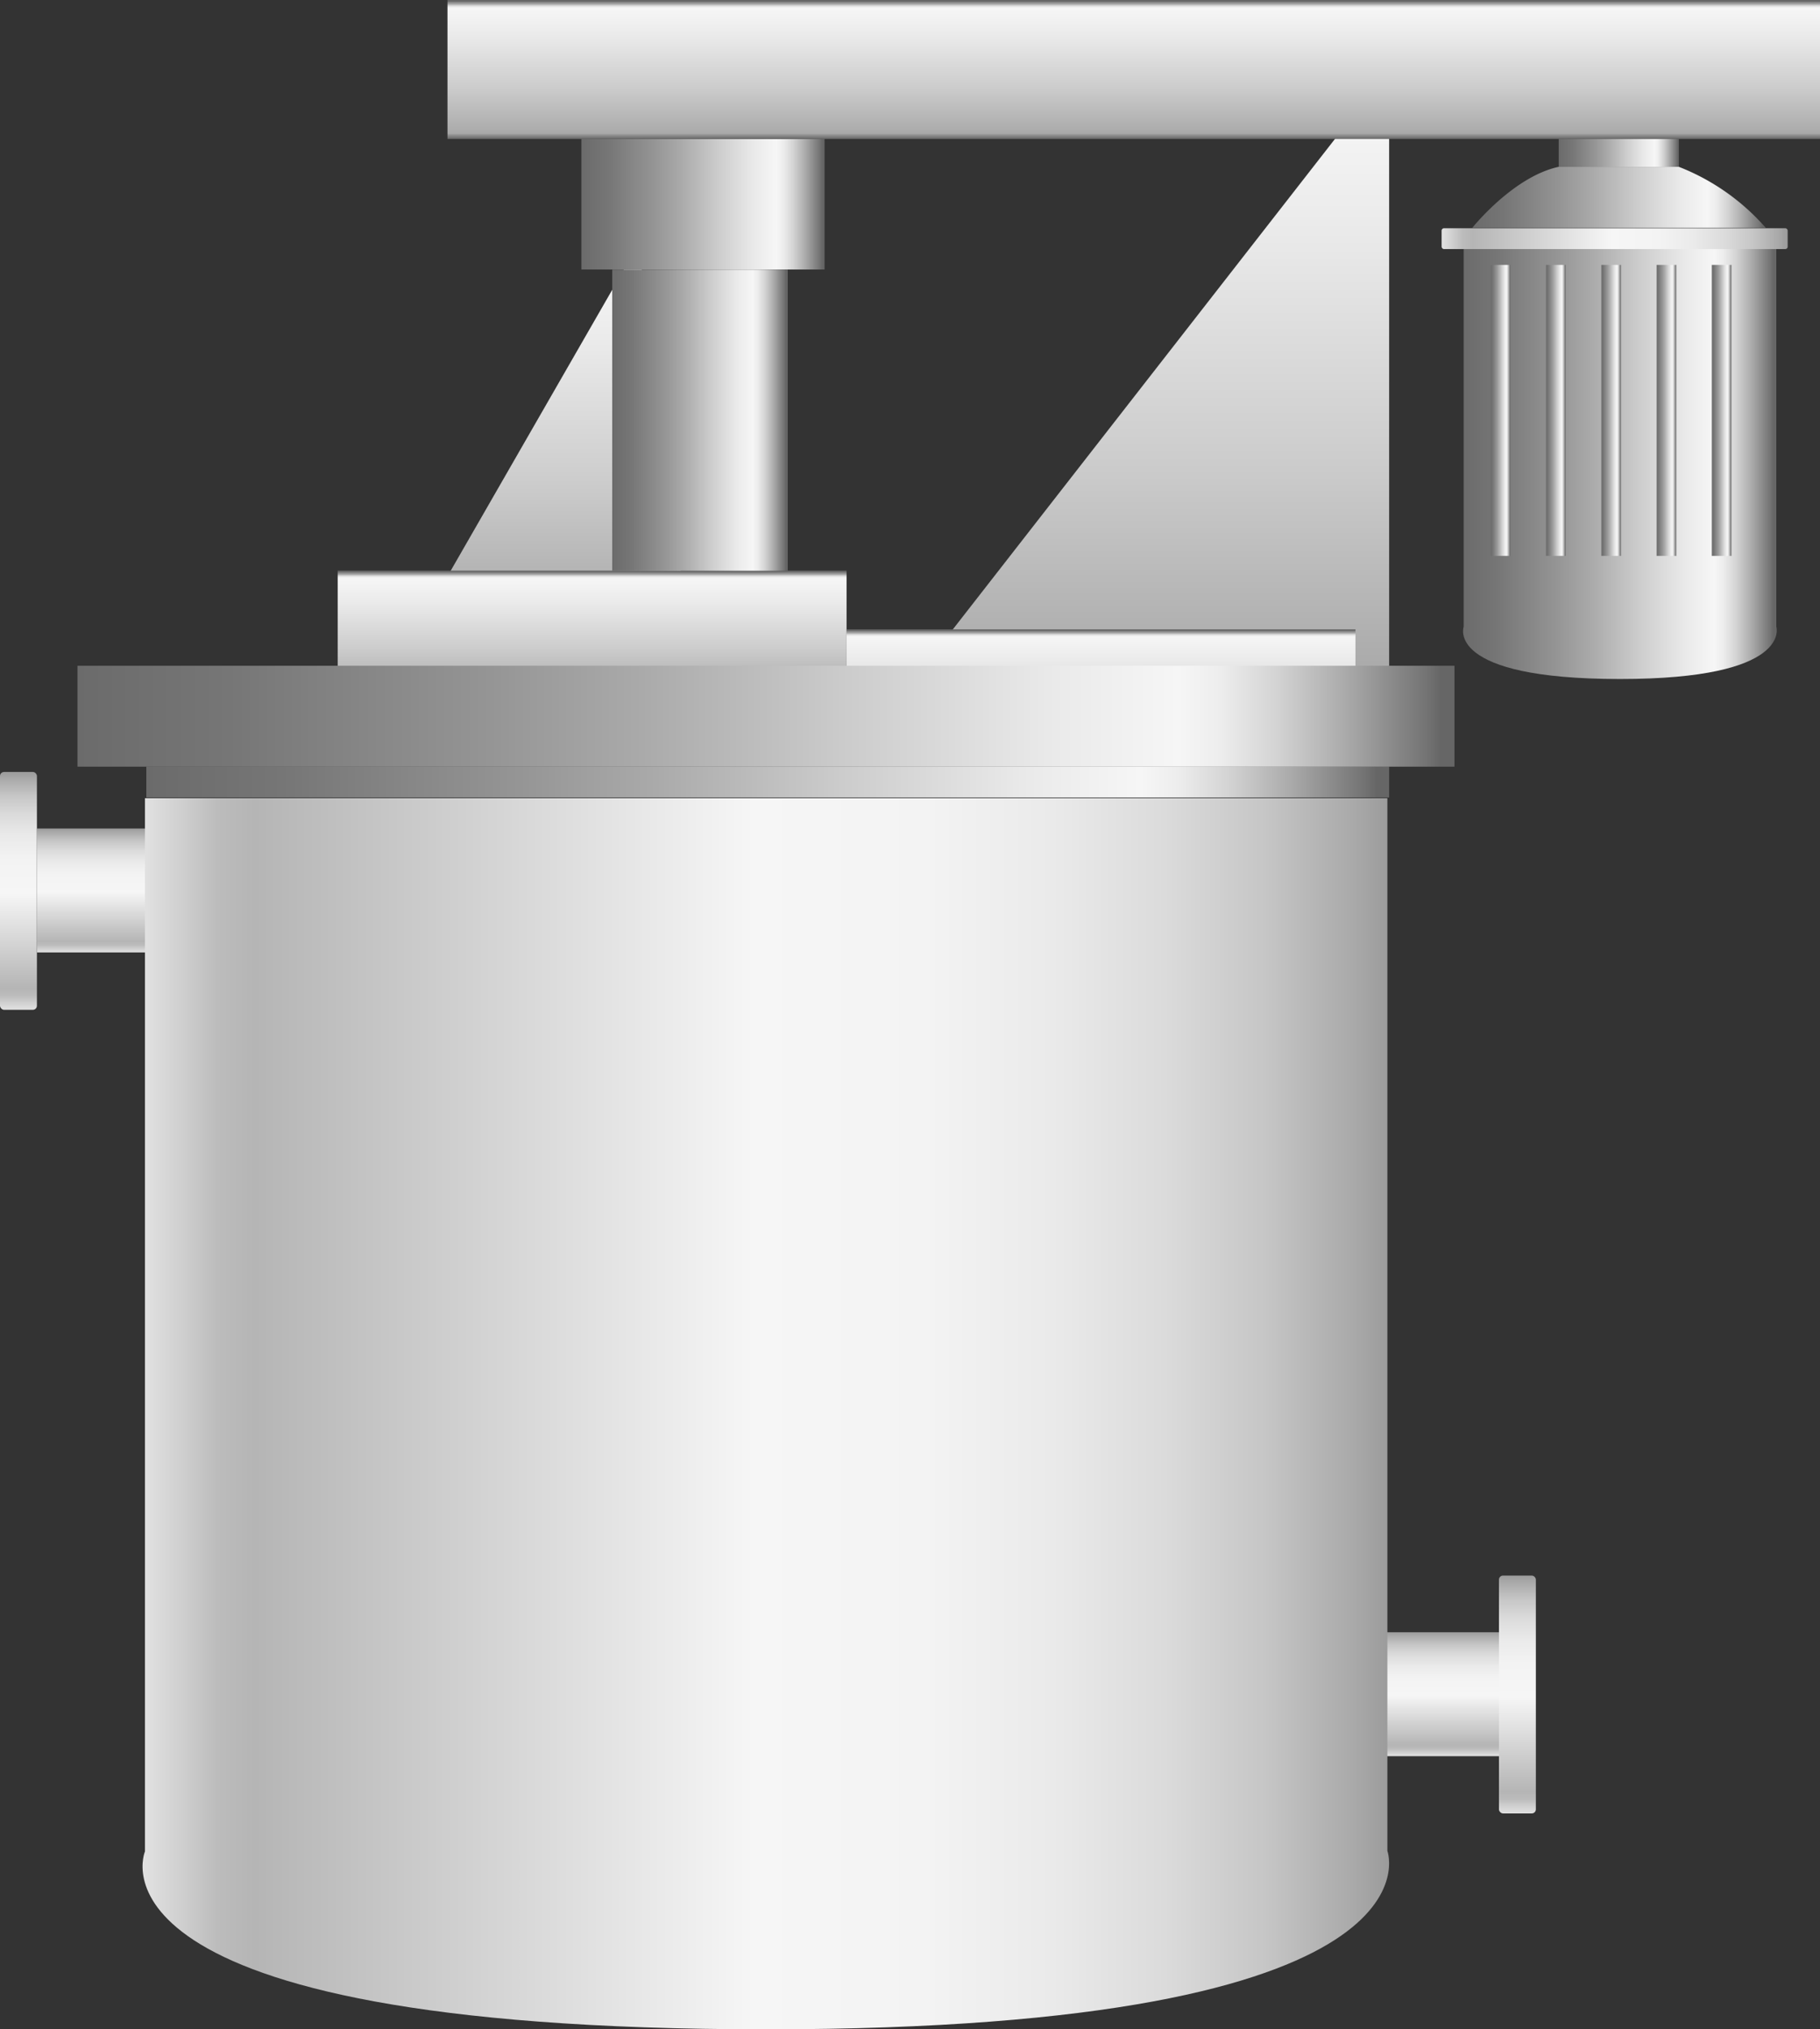 <svg xmlns="http://www.w3.org/2000/svg" xmlns:xlink="http://www.w3.org/1999/xlink" viewBox="0 0 134.58 150">
    <rect x="0" y="0" width="134.58" height="150" fill="#333333" stroke="none"/>
    <defs>
        <style>
            .cls-1 {
                fill: url(#未命名的渐变_67);
            }

            .cls-2 {
                fill: url(#未命名的渐变_74);
            }

            .cls-3 {
                fill: url(#未命名的渐变_74-2);
            }

            .cls-4 {
                fill: url(#未命名的渐变_105);
            }

            .cls-5 {
                fill: url(#未命名的渐变_105-2);
            }

            .cls-6 {
                fill: url(#未命名的渐变_105-3);
            }

            .cls-7 {
                fill: url(#未命名的渐变_105-4);
            }

            .cls-8 {
                fill: url(#未命名的渐变_74-3);
            }

            .cls-9 {
                fill: url(#未命名的渐变_67-2);
            }

            .cls-10 {
                fill: url(#未命名的渐变_67-3);
            }

            .cls-11 {
                fill: url(#未命名的渐变_67-4);
            }

            .cls-12 {
                fill: url(#未命名的渐变_67-5);
            }

            .cls-13 {
                fill: url(#未命名的渐变_67-6);
            }

            .cls-14 {
                fill: url(#未命名的渐变_67-7);
            }

            .cls-15 {
                fill: url(#未命名的渐变_67-8);
            }

            .cls-16 {
                fill: url(#未命名的渐变_74-4);
            }

            .cls-17 {
                fill: url(#未命名的渐变_74-5);
            }

            .cls-18 {
                fill: url(#未命名的渐变_67-9);
            }

            .cls-19 {
                fill: url(#未命名的渐变_67-10);
            }

            .cls-20 {
                fill: url(#未命名的渐变_105-5);
            }

            .cls-21 {
                fill: url(#未命名的渐变_105-6);
            }

            .cls-22 {
                fill: url(#未命名的渐变_67-11);
            }

            .cls-23 {
                fill: url(#未命名的渐变_67-12);
            }

            .cls-24 {
                opacity: 0.2;
            }
        </style>
        <linearGradient id="未命名的渐变_67" x1="108.18" y1="218.79" x2="131.38" y2="218.79"
            gradientTransform="matrix(1, 0, 0, -1, 0, 252.98)" gradientUnits="userSpaceOnUse">
            <stop offset="0" stop-color="#6b6b6b" />
            <stop offset="0.11" stop-color="#767676" />
            <stop offset="0.3" stop-color="#959595" />
            <stop offset="0.41" stop-color="#aaa" />
            <stop offset="0.56" stop-color="#ccc" />
            <stop offset="0.71" stop-color="#eaeaea" />
            <stop offset="0.8" stop-color="#f6f6f6" />
            <stop offset="0.83" stop-color="#ededed" />
            <stop offset="0.87" stop-color="#d4d4d4" />
            <stop offset="0.92" stop-color="#ababab" />
            <stop offset="0.98" stop-color="#737373" />
            <stop offset="0.99" stop-color="#666" />
        </linearGradient>
        <linearGradient id="未命名的渐变_74" x1="41.19" y1="46.13" x2="41.19" y2="18.05" gradientUnits="userSpaceOnUse">
            <stop offset="0" stop-color="#6b6b6b" />
            <stop offset="0.01" stop-color="#767676" />
            <stop offset="0.03" stop-color="#959595" />
            <stop offset="0.04" stop-color="#aaa" />
            <stop offset="0.37" stop-color="#ccc" />
            <stop offset="0.74" stop-color="#eaeaea" />
            <stop offset="0.94" stop-color="#f6f6f6" />
            <stop offset="0.95" stop-color="#ededed" />
            <stop offset="0.96" stop-color="#d4d4d4" />
            <stop offset="0.97" stop-color="#ababab" />
            <stop offset="0.99" stop-color="#737373" />
            <stop offset="0.99" stop-color="#666" />
        </linearGradient>
        <linearGradient id="未命名的渐变_74-2" x1="86.34" y1="51.35" x2="86.34" y2="5.13" xlink:href="#未命名的渐变_74" />
        <linearGradient id="未命名的渐变_105" x1="112.21" y1="134.04" x2="112.21" y2="116.46" gradientUnits="userSpaceOnUse">
            <stop offset="0" stop-color="#e2e2e2" />
            <stop offset="0.03" stop-color="#d0d0d0" />
            <stop offset="0.06" stop-color="#bcbcbc" />
            <stop offset="0.09" stop-color="#b5b5b5" />
            <stop offset="0.49" stop-color="#f6f6f6" />
            <stop offset="0.63" stop-color="#f3f3f3" />
            <stop offset="0.73" stop-color="#eaeaea" />
            <stop offset="0.82" stop-color="#dbdbdb" />
            <stop offset="0.9" stop-color="#c6c6c6" />
            <stop offset="0.97" stop-color="#aaa" />
            <stop offset="1" stop-color="#9b9b9b" />
        </linearGradient>
        <linearGradient id="未命名的渐变_105-2" x1="105.97" y1="129.81" x2="105.97" y2="120.65" xlink:href="#未命名的渐变_105" />
        <linearGradient id="未命名的渐变_105-3" x1="-17.28" y1="74.64" x2="-17.28" y2="57.06"
            gradientTransform="matrix(1, 0, 0, -1, 18.64, 131.7)" xlink:href="#未命名的渐变_105" />
        <linearGradient id="未命名的渐变_105-4" x1="-23.52" y1="70.41" x2="-23.52" y2="61.25"
            gradientTransform="matrix(1, 0, 0, -1, 31.13, 131.65)" xlink:href="#未命名的渐变_105" />
        <linearGradient id="未命名的渐变_74-3" x1="43.79" y1="51.35" x2="43.79" y2="42.19"
            gradientTransform="translate(87.57 93.53) rotate(-180)" xlink:href="#未命名的渐变_74" />
        <linearGradient id="未命名的渐变_67-2" x1="45.26" y1="31.05" x2="58.24" y2="31.05"
            gradientTransform="translate(103.51 62.11) rotate(-180)" xlink:href="#未命名的渐变_67" />
        <linearGradient id="未命名的渐变_67-3" x1="110.23" y1="30.33" x2="111.68" y2="30.33"
            gradientTransform="translate(221.91 60.67) rotate(-180)" xlink:href="#未命名的渐变_67" />
        <linearGradient id="未命名的渐变_67-4" x1="114.32" y1="30.33" x2="115.77" y2="30.33"
            gradientTransform="translate(230.09 60.67) rotate(-180)" xlink:href="#未命名的渐变_67" />
        <linearGradient id="未命名的渐变_67-5" x1="118.4" y1="30.33" x2="119.86" y2="30.33"
            gradientTransform="translate(238.26 60.67) rotate(-180)" xlink:href="#未命名的渐变_67" />
        <linearGradient id="未命名的渐变_67-6" x1="122.49" y1="30.33" x2="123.95" y2="30.33"
            gradientTransform="translate(246.44 60.67) rotate(-180)" xlink:href="#未命名的渐变_67" />
        <linearGradient id="未命名的渐变_67-7" x1="126.58" y1="30.33" x2="128.03" y2="30.33"
            gradientTransform="translate(254.61 60.67) rotate(-180)" xlink:href="#未命名的渐变_67" />
        <linearGradient id="未命名的渐变_67-8" x1="43" y1="15.1" x2="60.98" y2="15.1"
            gradientTransform="translate(103.97 30.19) rotate(-180)" xlink:href="#未命名的渐变_67" />
        <linearGradient id="未命名的渐变_74-4" x1="83.84" y1="10.27" x2="83.84" y2="0"
            gradientTransform="translate(167.68 10.27) rotate(-180)" xlink:href="#未命名的渐变_74" />
        <linearGradient id="未命名的渐变_74-5" x1="81.42" y1="55.68" x2="81.42" y2="46.52"
            gradientTransform="translate(162.83 102.2) rotate(-180)" xlink:href="#未命名的渐变_74" />
        <linearGradient id="未命名的渐变_67-9" x1="-26.73" y1="57.81" x2="-118.63" y2="57.81"
            gradientTransform="matrix(1, 0, 0, -1, 129.45, 115.62)" xlink:href="#未命名的渐变_67" />
        <linearGradient id="未命名的渐变_67-10" x1="-21.63" y1="52.93" x2="-123.45" y2="52.93"
            gradientTransform="matrix(1, 0, 0, -1, 129.18, 105.87)" xlink:href="#未命名的渐变_67" />
        <linearGradient id="未命名的渐变_105-5" x1="10.54" y1="168.97" x2="102.72" y2="168.97"
            gradientTransform="matrix(1, 0, 0, -1, 0, 273.45)" xlink:href="#未命名的渐变_105" />
        <linearGradient id="未命名的渐变_105-6" x1="106.6" y1="17.64" x2="132.19" y2="17.64"
            gradientTransform="translate(238.79 35.28) rotate(180)" xlink:href="#未命名的渐变_105" />
        <linearGradient id="未命名的渐变_67-11" x1="115.26" y1="11.3" x2="124.14" y2="11.3"
            gradientTransform="translate(239.4 22.6) rotate(180)" xlink:href="#未命名的渐变_67" />
        <linearGradient id="未命名的渐变_67-12" x1="108.87" y1="14.58" x2="130.57" y2="14.58"
            gradientTransform="matrix(1, 0, 0, 1, 0, 0)" xlink:href="#未命名的渐变_67" />
    </defs>
    <title>Reinforced tank with mixer（带混合器的加强水箱）</title>
    <g id="图层_2" data-name="图层 2">
        <g id="图层_104" data-name="图层 104">
            <g id="Reinforced_tank_with_mixer_带混合器的加强水箱_" data-name="Reinforced tank with mixer（带混合器的加强水箱）">
                <path class="cls-1"
                    d="M131.35,18.19H108.23V46.33s-1.41,3.86,11.56,3.86c12.8,0,11.56-3.86,11.56-3.86Z" />
                <polygon class="cls-2" points="31.53 45.31 47.21 18.05 50.85 46.13 31.53 45.31" />
                <polygon class="cls-3" points="69.96 47.16 102.72 5.13 102.72 51.35 69.96 47.16" />
                <rect class="cls-4" x="110.84" y="116.46" width="2.73" height="17.58" rx="0.3" />
                <rect class="cls-5" x="101.09" y="120.65" width="9.75" height="9.16" />
                <rect class="cls-6" y="57.06" width="2.73" height="17.58" rx="0.3"
                    transform="translate(2.73 131.7) rotate(180)" />
                <rect class="cls-7" x="2.73" y="61.25" width="9.75" height="9.16"
                    transform="translate(15.22 131.65) rotate(180)" />
                <rect class="cls-8" x="24.97" y="42.19" width="37.63" height="9.16"
                    transform="translate(87.57 93.53) rotate(180)" />
                <rect class="cls-9" x="45.26" y="19.92" width="12.98" height="22.26"
                    transform="translate(103.51 62.11) rotate(180)" />
                <rect class="cls-10" x="110.23" y="19.58" width="1.45" height="21.51"
                    transform="translate(221.91 60.67) rotate(180)" />
                <rect class="cls-11" x="114.32" y="19.58" width="1.45" height="21.51"
                    transform="translate(230.09 60.67) rotate(180)" />
                <rect class="cls-12" x="118.4" y="19.58" width="1.45" height="21.51"
                    transform="translate(238.26 60.67) rotate(180)" />
                <rect class="cls-13" x="122.49" y="19.58" width="1.45" height="21.51"
                    transform="translate(246.44 60.67) rotate(180)" />
                <rect class="cls-14" x="126.58" y="19.58" width="1.45" height="21.51"
                    transform="translate(254.61 60.67) rotate(180)" />
                <rect class="cls-15" x="43" y="10.27" width="17.98" height="9.65"
                    transform="translate(103.97 30.19) rotate(180)" />
                <rect class="cls-16" x="33.1" width="101.49" height="10.27"
                    transform="translate(167.68 10.27) rotate(180)" />
                <rect class="cls-17" x="62.6" y="46.52" width="37.63" height="9.16"
                    transform="translate(162.83 102.2) rotate(180)" />
                <rect class="cls-18" x="10.82" y="56.67" width="91.9" height="2.29"
                    transform="translate(113.54 115.62) rotate(180)" />
                <rect class="cls-19" x="5.72" y="49.2" width="101.82" height="7.46"
                    transform="translate(113.27 105.87) rotate(180)" />
                <path class="cls-20" d="M102.59,59H10.72v77.85S5.11,150,56.65,150c50.83,0,45.94-13.19,45.94-13.19Z" />
                <rect class="cls-21" x="106.6" y="16.87" width="25.59" height="1.54" rx="0.17"
                    transform="translate(238.79 35.28) rotate(-180)" />
                <rect class="cls-22" x="115.26" y="10.27" width="8.88" height="2.06"
                    transform="matrix(-1, 0, 0, -1, 239.4, 22.6)" />
                <path class="cls-23"
                    d="M108.87,16.84h21.7a16.55,16.55,0,0,0-6.43-4.51h-8.88C111.88,13.06,108.87,16.84,108.87,16.84Z" />
                
            </g>
        </g>
    </g>
</svg>
